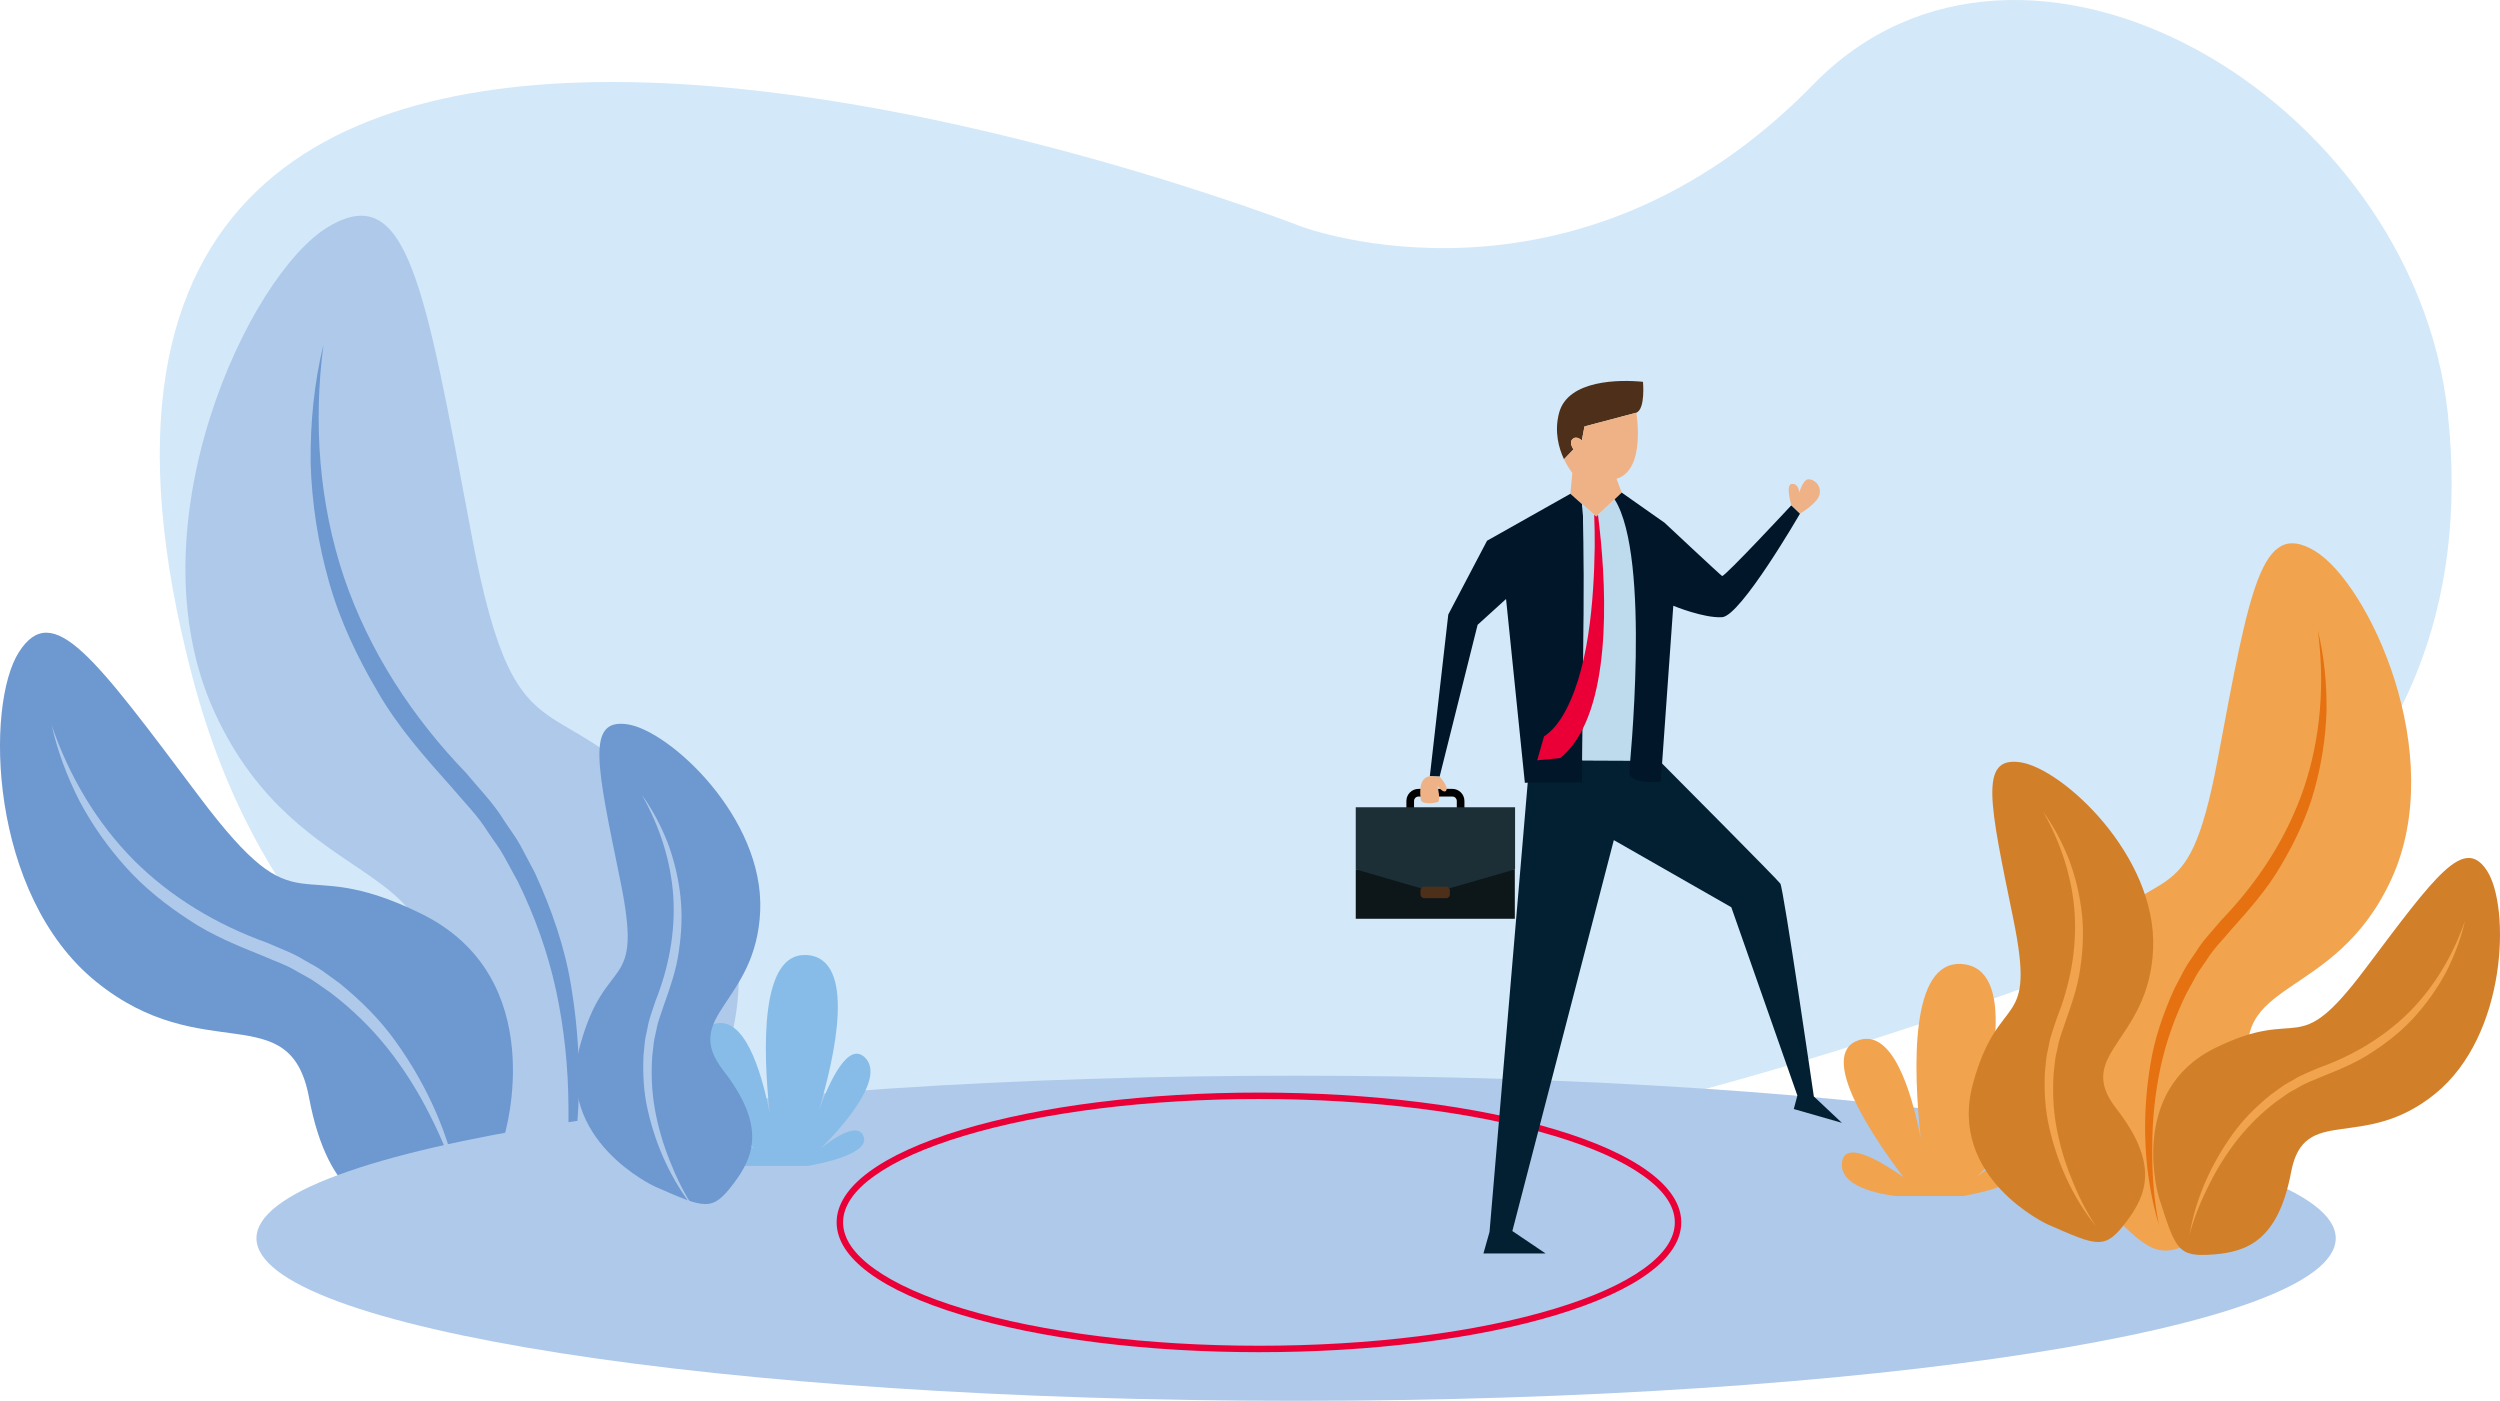 <?xml version="1.0" encoding="UTF-8"?>
<svg id="Layer_1" data-name="Layer 1" xmlns="http://www.w3.org/2000/svg" viewBox="0 0 2873.1 1609.89">
  <defs>
    <style>
      .cls-1 {
        fill: none;
      }

      .cls-2 {
        fill: #011729;
      }

      .cls-3 {
        fill: #032032;
      }

      .cls-4 {
        fill: #efb286;
      }

      .cls-5 {
        fill: #f1a34e;
      }

      .cls-6 {
        fill: #ea0037;
      }

      .cls-7 {
        fill: #e57111;
      }

      .cls-8 {
        fill: #aec9ea;
      }

      .cls-9 {
        fill: #bddbed;
      }

      .cls-10 {
        fill: #d27f29;
      }

      .cls-11 {
        fill: #d3e8f9;
      }

      .cls-12 {
        fill: #1c2f36;
      }

      .cls-13 {
        fill: #0d1719;
      }

      .cls-14 {
        fill: #6d98d0;
      }

      .cls-15 {
        fill: #86bce7;
      }

      .cls-16 {
        fill: #4e2f19;
      }
    </style>
  </defs>
  <path class="cls-11" d="M2813,474.22c-39.88-363.43-488.36-624.19-728.99-377.25-274.89,282.1-588.46,163.39-588.46,163.39,0,0-1571.69-613.4-1274.54,517.3,297.15,1130.69,2237.56,306.11,2237.56,306.11,0,0,406.09-138.87,354.43-609.56Z"/>
  <path class="cls-8" d="M751.82,1357.66s189.32-202.3,39.71-397.55c-149.61-195.28-195.08-55.23-249.44-344.59-54.42-289.36-73.71-409.5-165.07-354.68-91.36,54.84-227.61,345.45-130.43,557.73,97.18,212.26,283.91,166.36,236.55,335.61-47.39,169.22,11.93,228.69,82.6,270.78,78.08,46.54,89.83,31.81,186.09-67.31Z"/>
  <path class="cls-14" d="M641.85,1407.23c26.06-87.35,29.76-181.24,14.81-272.16-7.18-45.69-22.64-89.85-41.97-132.02l-16.32-30.85c-5.49-10.26-12.76-19.45-19.07-29.22-12.15-20-28.73-36.58-43.56-54.54-62.23-64.49-111.74-140.41-140.53-225.27-28.42-84.84-35.32-176.72-23.49-266.82-10.86,44.21-15.17,90.09-14.71,135.98,1.37,45.89,8.47,91.74,21.07,136.2,12.47,44.58,32.52,86.77,56.05,126.56,23.12,40.24,54.21,75.29,84.71,109.41,14.15,16.98,30.14,32.55,41.78,51.5,6.05,9.25,13.08,17.91,18.38,27.64l15.95,29.18c19.62,39.75,34.7,81.94,44.18,125.69,9.38,43.73,13.97,88.65,14.18,133.71,.57,45.05-2.48,90.47-11.46,135.02Z"/>
  <path class="cls-14" d="M579.86,1304.19s54.39-180.07-95.4-253.93c-149.8-73.87-135.36,25.05-255.47-134.72-120.15-159.77-168.02-227.1-207.15-166.26-39.12,60.86-34.65,278.73,88.35,378.72,122.99,99.97,222.84,15.89,244.92,133.14,22.05,117.25,76.04,135.62,131.72,139.98,61.52,4.85,64.25-7.66,93.03-96.94Z"/>
  <path class="cls-8" d="M527.83,1367.43c-10.41-61.01-36.39-119.27-72.84-170.12-18.12-25.65-40.81-47.88-65.25-67.74l-19.21-13.87c-6.43-4.59-13.62-8-20.4-12.05-13.4-8.52-28.49-13.62-42.92-20.1-57.27-20.54-110.24-51.86-153.29-94.86-42.81-43.09-74.65-96.95-94.55-155.35,6.69,30.18,17.87,59.4,31.95,87.19,14.64,27.52,32.75,53.29,53.79,76.57,21,23.38,45.89,43.03,72.18,60.17,26.17,17.55,55.64,29.53,84.46,41.12,13.73,6.08,28.14,10.75,40.92,18.78,6.47,3.81,13.35,6.97,19.5,11.3l18.49,12.97c23.89,18.29,45.77,39.43,64.7,63.22,18.86,23.8,35.16,49.76,48.84,77.13,13.9,27.24,25.7,55.82,33.64,85.63Z"/>
  <path class="cls-8" d="M2684.32,1423.05c0,103.19-534.96,186.84-1194.81,186.84s-1194.77-83.64-1194.77-186.84,534.89-186.84,1194.77-186.84,1194.81,83.65,1194.81,186.84Z"/>
  <g>
    <path class="cls-6" d="M1446.84,1553.99c-129,0-250.33-15.19-341.64-42.77-92.67-27.99-143.7-65.78-143.7-106.41s51.03-78.42,143.7-106.41c91.31-27.58,212.64-42.77,341.64-42.77s250.33,15.19,341.64,42.77c92.67,27.99,143.7,65.78,143.7,106.41s-51.03,78.42-143.7,106.41c-91.31,27.58-212.64,42.77-341.64,42.77Zm0-290.96c-128.3,0-248.87,15.08-339.5,42.45-43.85,13.24-78.21,28.62-102.14,45.71-24.09,17.2-36.3,35.24-36.3,53.62s12.21,36.42,36.3,53.62c23.93,17.09,58.29,32.47,102.14,45.71,90.63,27.38,211.2,42.45,339.5,42.45s248.87-15.08,339.5-42.45c43.85-13.24,78.21-28.62,102.14-45.71,24.09-17.2,36.3-35.24,36.3-53.62s-12.21-36.42-36.3-53.62c-23.93-17.09-58.29-32.47-102.14-45.71-90.63-27.38-211.2-42.45-339.5-42.45Z"/>
    <g>
      <g>
        <path class="cls-16" d="M1880.52,474.28l-59.58,15.82-3.05,16.07s-5.75-5.96-10.55-1.67c-4.8,4.29,.98,11.9,.98,11.9l-10.92,11.36c-5.91-12.52-11.37-31.52-5.68-53.14,10.16-38.59,70.46-38.45,96.45-35.84,0,0,3.01,31.27-7.66,35.51Z"/>
        <path class="cls-4" d="M1857.77,550.23l5.94,15.86-3.2,3.02-26.02,24.59-29.74-26.22,2.22-24.03s-4.91-5.85-9.56-15.69l10.92-11.36s-5.78-7.61-.98-11.9c4.8-4.28,10.55,1.67,10.55,1.67l3.05-16.07,59.58-15.82s11.41,65.93-22.74,75.95Z"/>
      </g>
      <line class="cls-1" x1="1797.4" y1="527.75" x2="1797.15" y2="528.01"/>
      <path class="cls-3" d="M2061.5,1274.55l4.12-15.53-75.93-216.39-135.02-77.15-116.61,449.29,38.18,25.74h-71.41l7-24.76,43.89-516.19,.05-.52,34.29-24.16,28.4-1.1,89.44,.4s.99,2.01,2.23,3.26c20.62,20.73,132.65,133.41,135.91,138.04,3.59,5.1,38.5,244.59,38.5,244.59l32.22,30.33-55.26-15.86Z"/>
      <g>
        <path d="M1669.06,906.61h-38.85c-7.68,0-13.93,6.25-13.93,13.93v18.29h66.7v-18.29c0-7.68-6.25-13.93-13.93-13.93Zm-43.98,13.93c0-2.83,2.31-5.14,5.14-5.14h38.85c2.83,0,5.14,2.31,5.14,5.14v9.5h-49.12v-9.5Z"/>
        <rect class="cls-13" x="1558.08" y="999.11" width="182.81" height="56.78"/>
        <polygon class="cls-12" points="1741.19 999.11 1649.28 1025.6 1558.08 999.11 1558.08 927.74 1741.19 927.74 1741.19 999.11"/>
        <path class="cls-16" d="M1636.82,1018.97h25.14c2.38,0,4.32,1.94,4.32,4.32v4.62c0,2.38-1.94,4.32-4.32,4.32h-25.14c-2.38,0-4.32-1.94-4.32-4.32v-4.62c0-2.38,1.94-4.32,4.32-4.32Z"/>
      </g>
      <g>
        <path class="cls-2" d="M1818.45,873.78c-.22,15.75-.37,25.27-.37,25.27l-62.37,.51-3.29,.03-21.6-211.22-32.7,29.69-43.64,174.44-11.25-.49,21.2-185.8,44.54-84.79,95.77-53.96,13.41,11.9c3.84,17.42,1.32,221.93,.3,294.41Z"/>
        <path class="cls-9" d="M1907.43,874.74c-.36-.37-.55-.56-.55-.56l-88.42-.39c1.02-72.47,3.55-276.99-.3-294.41l-13.41-11.9,29.74,26.22,29.22-27.61s8.96,18.81,21.68,66.09c10.15,37.74,18.91,184.78,22.04,242.56Z"/>
        <path class="cls-2" d="M2068.67,590.25s-68.17,117.83-89.57,119.06c-21.4,1.22-56.09-13.16-56.09-13.16l-12.89,181.3-1.48,20.79s-35.49,4.03-36.27-10.56c-.13-2.4,25.71-246.83-16.82-313.87l8.16-7.71h0l49.28,34.65s63.6,59.62,66.11,61.21c2.5,1.59,79.59-81.27,79.59-81.27l9.98,9.57Z"/>
        <path class="cls-4" d="M2058.69,580.68s-7.33-24.3,.78-24.59c8.11-.29,8.21,10,8.21,10,0,0,4.63-15.3,10.55-15.3,8,0,15.58,8.54,12.62,18.37-2.96,9.83-22.17,21.09-22.17,21.09l-9.98-9.57Z"/>
        <path class="cls-4" d="M1654.48,892.5s10.32,11.23,7.65,15.84c-2.67,4.61-10.01-5.03-10.01-5.03,0,0,3.75,16.9,.39,18.33-3.36,1.42-18.73,3.62-19.66-2.83-.93-6.45-2.79-25.02,10.38-26.79l11.25,.48Z"/>
        <path class="cls-6" d="M1836.49,591.8l-2,1.89-2.37-2.09c.48,11.5,.7,25.4,.6,36.94-.96,59.81-6.52,146-38.54,196.92-5.6,8.63-12.29,15.98-19.71,20.88l-7.85,27.44,26.56-2.63c5.55-4.54,10.32-9.66,14.44-15.04,45.89-60.89,38.1-191.14,28.87-264.32Z"/>
      </g>
    </g>
  </g>
  <path class="cls-15" d="M858.35,1339.87c-18.11-2.23-59.31-10.13-55.91-35.5,3.2-23.88,43.18,.99,64.06,15.77-30.61-40.38-90.74-128.24-46.75-143,34.83-11.69,54.61,50.9,64.79,102.01-7.82-73.06-11.15-185,42.55-181.59,58.19,3.7,32.12,117.62,13.95,178.47,12.88-34.84,33.84-78.84,52.75-60.92,29.94,28.37-51.47,105.51-51.47,105.51,0,0,43.42-36.97,50.41-13.85,5.67,18.77-44.74,29.66-63.95,33.1h-70.43Z"/>
  <path class="cls-14" d="M752.53,1363.56s-115.55-53.1-85.87-162.03c29.68-108.94,73.31-57.33,46.19-189.71-27.09-132.4-39.75-186.79,8.58-179.36,48.34,7.45,156.67,107.29,152.22,214.35-4.45,107.06-91.76,119.97-42.26,183.66,49.5,63.68,34.62,99.24,11.9,129.4-25.1,33.33-32.65,29.1-90.75,3.7Z"/>
  <path class="cls-8" d="M798.12,1389.6c-26.24-32.59-44.11-71.84-53.53-113.07-4.87-20.66-5.97-42.11-5.08-63.38l1.58-15.94c.55-5.31,2.05-10.48,3.03-15.73,1.69-10.6,5.86-20.53,9.04-30.73,15.25-38.2,23.11-79.05,20.62-120.11-2.65-40.98-15.66-81.22-36.33-117.45,12.29,16.9,22.09,35.65,29.85,55.22,7.38,19.74,12.32,40.45,14.68,61.53,2.43,21.11,1.24,42.52-1.85,63.5-2.84,21.11-9.96,41.4-17,61.19-3.07,9.67-7.15,19.07-8.81,29.13-.97,4.98-2.45,9.88-3.01,14.94l-1.71,15.17c-1.43,20.3-.53,40.84,3.04,61.07,3.61,20.21,9.46,40.09,17.19,59.27,7.57,19.24,16.75,38.02,28.3,55.38Z"/>
  <g>
    <path class="cls-5" d="M2406.83,1374.59s-127.99-136.77-26.85-268.76c101.15-132.01,131.88-37.34,168.63-232.95,36.8-195.62,49.83-276.83,111.6-239.78,61.76,37.08,153.87,233.54,88.17,377.04-65.7,143.5-191.93,112.47-159.91,226.89,32.03,114.4-8.06,154.6-55.85,183.06-52.78,31.46-60.72,21.51-125.8-45.5Z"/>
    <path class="cls-7" d="M2481.18,1408.1c-17.62-59.06-20.12-122.53-10.01-183.99,4.86-30.89,15.31-60.74,28.37-89.25l11.03-20.86c3.72-6.93,8.63-13.15,12.9-19.76,8.21-13.51,19.42-24.73,29.44-36.87,42.07-43.59,75.54-94.91,95.01-152.29,19.21-57.35,23.88-119.46,15.88-180.38,7.34,29.89,10.25,60.91,9.94,91.93-.93,31.02-5.73,62.02-14.25,92.08-8.43,30.13-21.99,58.66-37.9,85.56-15.62,27.2-36.64,50.9-57.26,73.96-9.57,11.48-20.38,22.01-28.25,34.81-4.1,6.25-8.85,12.11-12.42,18.69l-10.78,19.73c-13.26,26.87-23.46,55.39-29.87,84.97-6.34,29.57-9.44,59.93-9.58,90.39-.39,30.46,1.67,61.17,7.75,91.28Z"/>
    <path class="cls-10" d="M2481.1,1376.11s-36.78-121.74,64.49-171.66c101.27-49.94,91.51,16.94,172.7-91.08,81.23-108.01,113.59-153.52,140.04-112.39,26.44,41.14,23.42,188.43-59.72,256.02-83.14,67.59-150.66,10.74-165.58,90.02-14.91,79.26-51.4,91.68-89.05,94.63-41.59,3.28-43.43-5.17-62.89-65.53Z"/>
    <path class="cls-5" d="M2516.28,1418.87c7.03-41.24,24.6-80.63,49.24-115.01,12.25-17.34,27.59-32.37,44.11-45.79l12.98-9.38c4.34-3.1,9.21-5.41,13.79-8.15,9.06-5.76,19.26-9.21,29.01-13.59,38.72-13.88,74.52-35.06,103.63-64.13,28.94-29.13,50.46-65.54,63.92-105.02-4.52,20.4-12.08,40.16-21.6,58.94-9.89,18.6-22.13,36.03-36.36,51.76-14.19,15.81-31.02,29.09-48.8,40.68-17.69,11.86-37.61,19.97-57.1,27.8-9.27,4.11-19.02,7.27-27.66,12.7-4.38,2.57-9.03,4.71-13.18,7.64l-12.49,8.77c-16.16,12.37-30.94,26.66-43.74,42.74-12.75,16.09-23.78,33.64-33.02,52.14-9.39,18.42-17.38,37.73-22.73,57.89Z"/>
  </g>
  <g>
    <path class="cls-5" d="M2178.5,1374.51c-19.93-2.46-65.27-11.14-61.53-39.06,3.52-26.28,47.52,1.08,70.5,17.36-33.68-44.44-99.86-141.14-51.44-157.38,38.33-12.87,60.1,56.02,71.3,112.26-8.6-80.4-12.27-203.6,46.83-199.83,64.04,4.07,35.35,129.44,15.35,196.41,14.17-38.34,37.24-86.77,58.05-67.04,32.94,31.22-56.64,116.11-56.64,116.11,0,0,47.79-40.7,55.47-15.24,6.24,20.66-49.23,32.64-70.37,36.42h-77.51Z"/>
    <path class="cls-10" d="M2353.34,1407.19s-115.55-53.1-85.87-162.03c29.68-108.94,73.31-57.33,46.19-189.71-27.09-132.4-39.75-186.79,8.58-179.36,48.34,7.45,156.67,107.29,152.22,214.35-4.45,107.06-91.76,119.97-42.26,183.66,49.5,63.68,34.62,99.24,11.9,129.39-25.1,33.33-32.65,29.1-90.75,3.69Z"/>
    <path class="cls-5" d="M2408.67,1409.17c-26.24-32.6-44.11-71.85-53.53-113.07-4.87-20.66-5.97-42.11-5.08-63.38l1.58-15.94c.55-5.31,2.05-10.48,3.03-15.73,1.69-10.6,5.86-20.53,9.04-30.73,15.25-38.2,23.11-79.05,20.62-120.11-2.65-40.98-15.66-81.22-36.33-117.45,12.29,16.9,22.09,35.65,29.85,55.22,7.38,19.74,12.32,40.45,14.68,61.53,2.43,21.11,1.24,42.52-1.85,63.51-2.84,21.11-9.96,41.4-17,61.18-3.07,9.67-7.16,19.07-8.81,29.13-.97,4.98-2.45,9.88-3.01,14.94l-1.71,15.17c-1.44,20.3-.53,40.84,3.04,61.07,3.61,20.21,9.46,40.09,17.19,59.27,7.57,19.24,16.75,38.02,28.3,55.39Z"/>
  </g>
</svg>